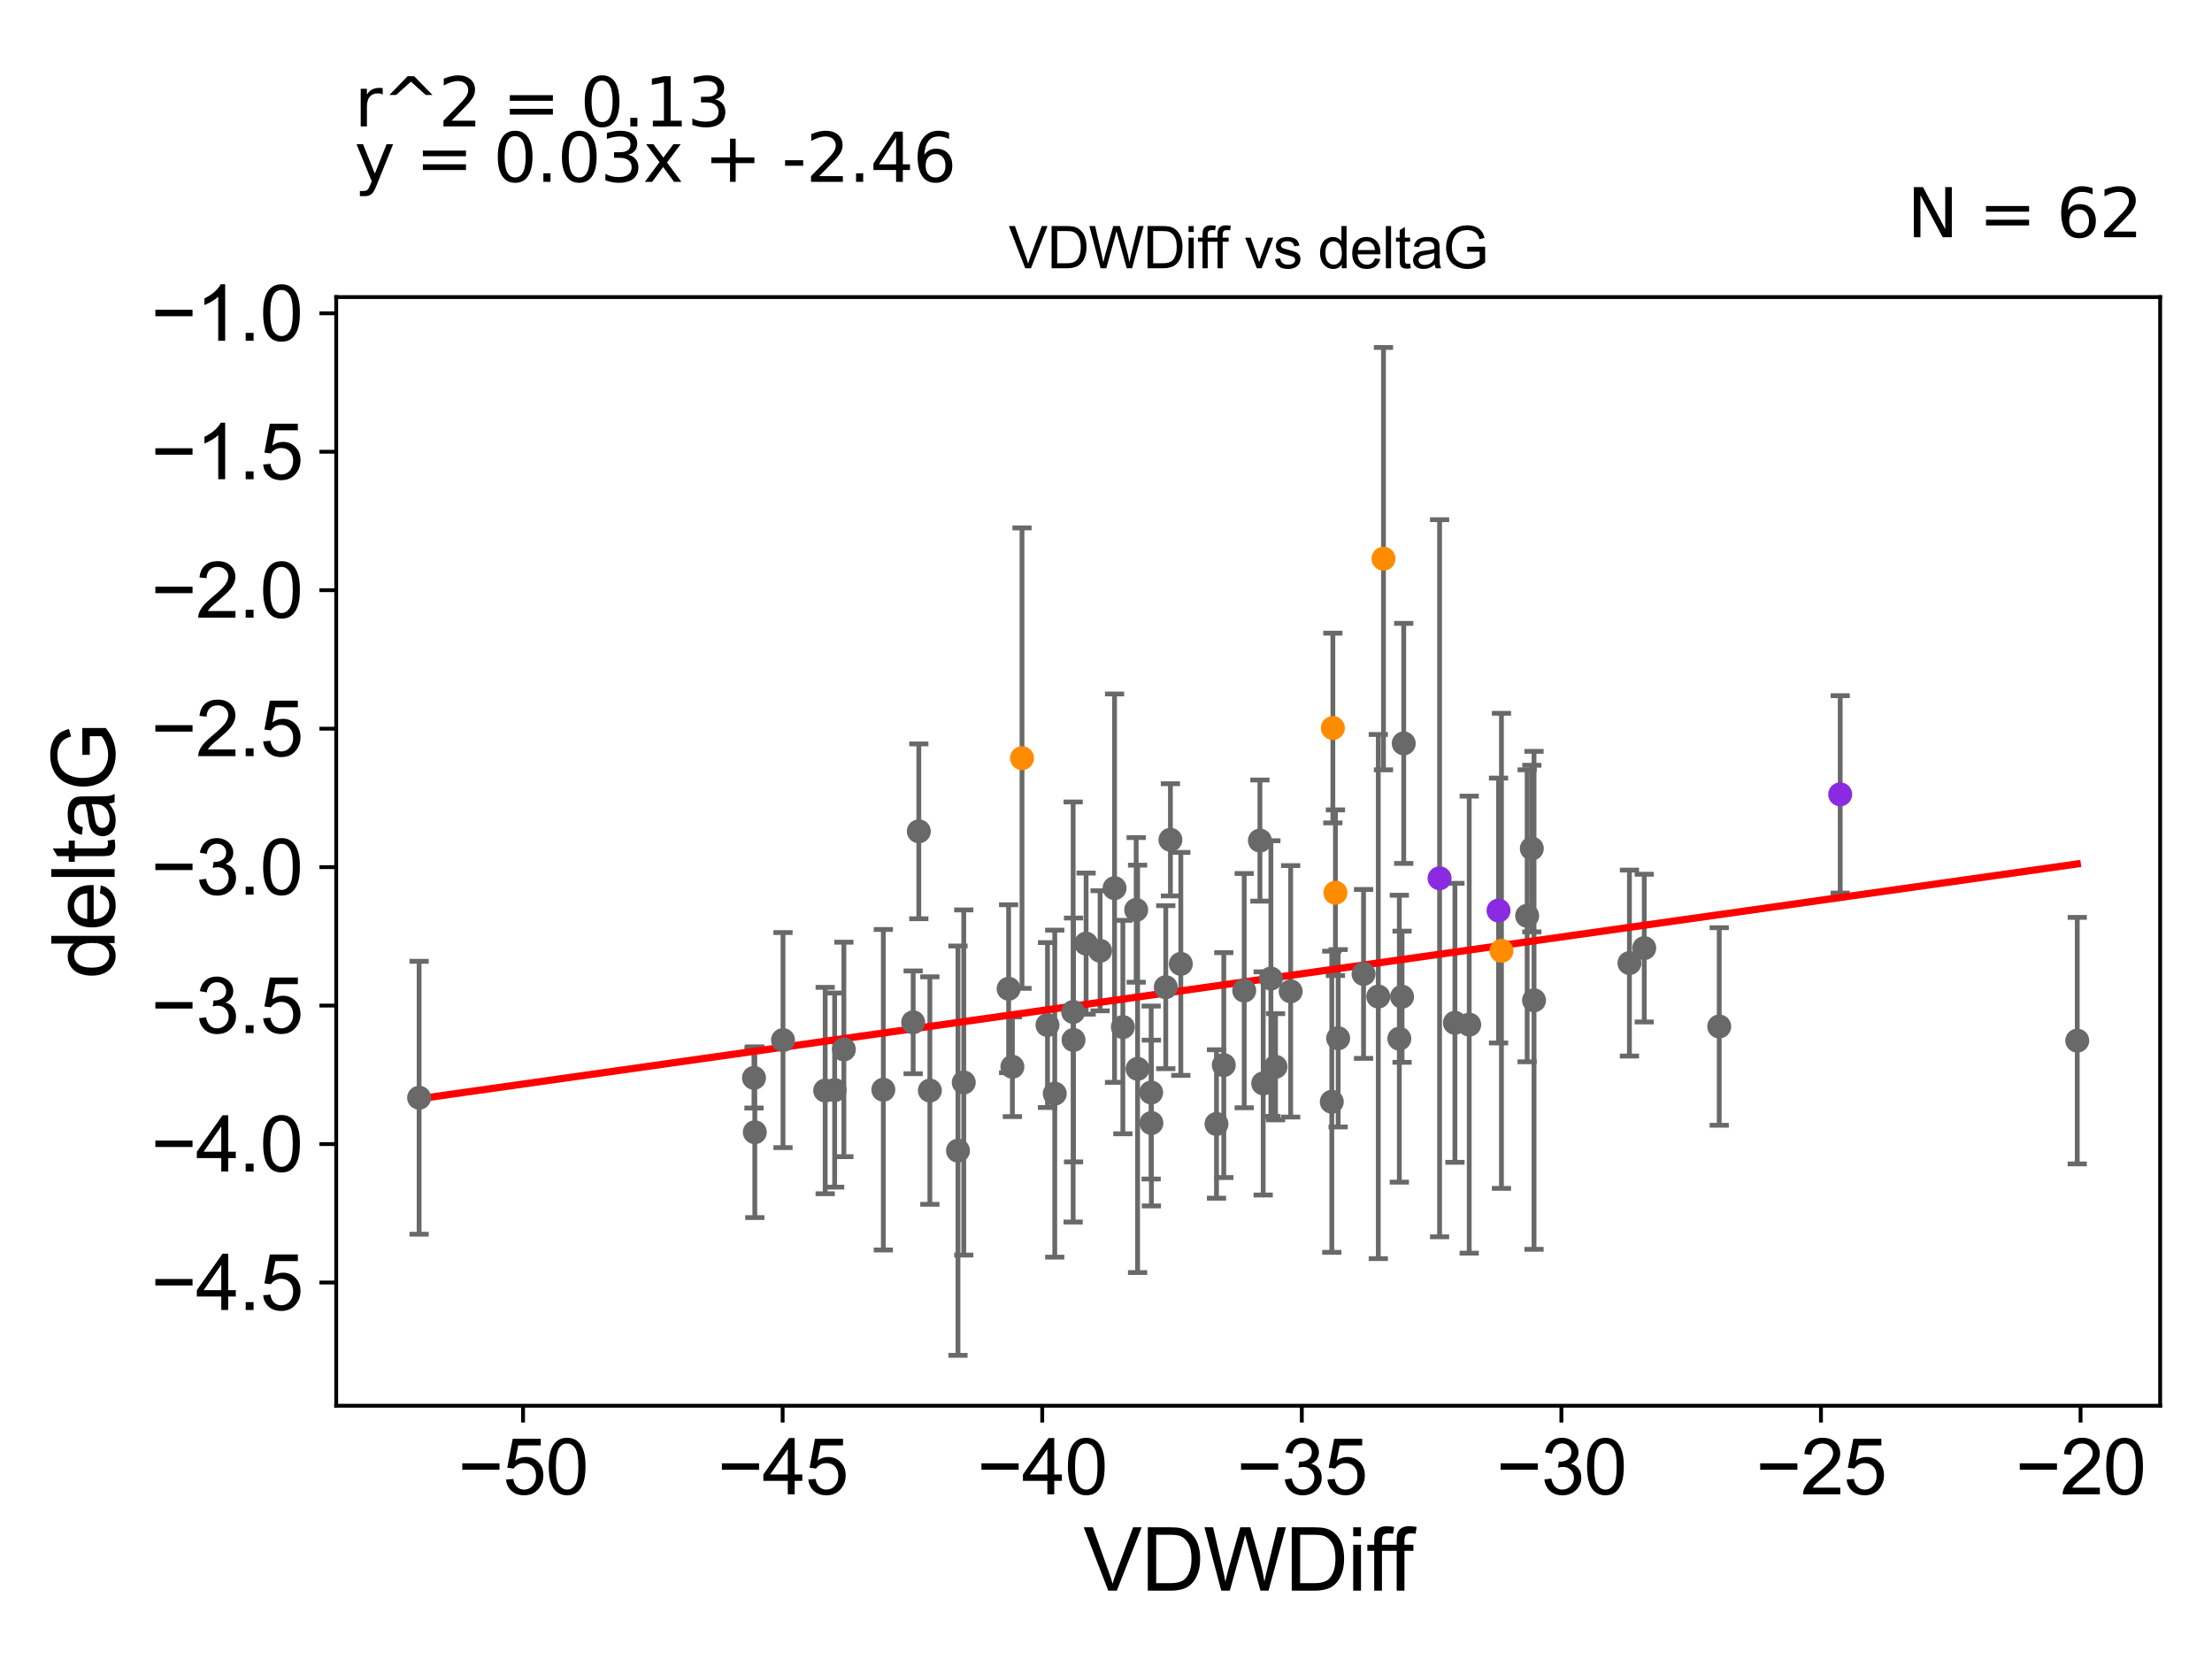 <?xml version="1.0" encoding="utf-8" standalone="no"?>
<!DOCTYPE svg PUBLIC "-//W3C//DTD SVG 1.1//EN"
  "http://www.w3.org/Graphics/SVG/1.1/DTD/svg11.dtd">
<svg xmlns:xlink="http://www.w3.org/1999/xlink" width="460.8pt" height="345.6pt" viewBox="0 0 460.8 345.6" xmlns="http://www.w3.org/2000/svg" version="1.1">
 <defs>
  <style type="text/css">*{stroke-linejoin: round; stroke-linecap: butt}</style>
 </defs>
 <g id="figure_1">
  <g id="patch_1">
   <path d="M 0 345.6 
L 460.8 345.6 
L 460.8 0 
L 0 0 
z
" style="fill: #ffffff"/>
  </g>
  <g id="axes_1">
   <g id="patch_2">
    <path d="M 70.04 292.84 
L 450 292.84 
L 450 61.886 
L 70.04 61.886 
z
" style="fill: #ffffff"/>
   </g>
   <g id="PathCollection_1">
    <defs>
     <path id="m99288413af" d="M 0 1.118 
C 0.297 1.118 0.581 1 0.791 0.791 
C 1 0.581 1.118 0.297 1.118 0 
C 1.118 -0.297 1 -0.581 0.791 -0.791 
C 0.581 -1 0.297 -1.118 0 -1.118 
C -0.297 -1.118 -0.581 -1 -0.791 -0.791 
C -1 -0.581 -1.118 -0.297 -1.118 0 
C -1.118 0.297 -1 0.581 -0.791 0.791 
C -0.581 1 -0.297 1.118 0 1.118 
z
" style="stroke: #696969"/>
    </defs>
    <g clip-path="url(#p6aa835a9c6)">
     <use xlink:href="#m99288413af" x="87.311" y="228.68" style="fill: #696969; stroke: #696969"/>
     <use xlink:href="#m99288413af" x="210.114" y="205.98" style="fill: #696969; stroke: #696969"/>
     <use xlink:href="#m99288413af" x="157.241" y="235.858" style="fill: #696969; stroke: #696969"/>
     <use xlink:href="#m99288413af" x="223.633" y="216.645" style="fill: #696969; stroke: #696969"/>
     <use xlink:href="#m99288413af" x="184.015" y="227.013" style="fill: #696969; stroke: #696969"/>
     <use xlink:href="#m99288413af" x="236.982" y="222.662" style="fill: #696969; stroke: #696969"/>
     <use xlink:href="#m99288413af" x="175.795" y="218.617" style="fill: #696969; stroke: #696969"/>
     <use xlink:href="#m99288413af" x="239.856" y="233.946" style="fill: #696969; stroke: #696969"/>
     <use xlink:href="#m99288413af" x="223.559" y="210.815" style="fill: #696969; stroke: #696969"/>
     <use xlink:href="#m99288413af" x="226.254" y="196.576" style="fill: #696969; stroke: #696969"/>
     <use xlink:href="#m99288413af" x="171.903" y="227.18" style="fill: #696969; stroke: #696969"/>
     <use xlink:href="#m99288413af" x="173.874" y="227.083" style="fill: #696969; stroke: #696969"/>
     <use xlink:href="#m99288413af" x="199.565" y="239.706" style="fill: #696969; stroke: #696969"/>
     <use xlink:href="#m99288413af" x="157.07" y="224.542" style="fill: #696969; stroke: #696969"/>
     <use xlink:href="#m99288413af" x="191.408" y="173.18" style="fill: #696969; stroke: #696969"/>
     <use xlink:href="#m99288413af" x="243.82" y="174.947" style="fill: #696969; stroke: #696969"/>
     <use xlink:href="#m99288413af" x="163.114" y="216.666" style="fill: #696969; stroke: #696969"/>
     <use xlink:href="#m99288413af" x="193.708" y="227.182" style="fill: #696969; stroke: #696969"/>
     <use xlink:href="#m99288413af" x="264.751" y="203.85" style="fill: #696969; stroke: #696969"/>
     <use xlink:href="#m99288413af" x="254.937" y="221.879" style="fill: #696969; stroke: #696969"/>
     <use xlink:href="#m99288413af" x="200.769" y="225.502" style="fill: #696969; stroke: #696969"/>
     <use xlink:href="#m99288413af" x="245.987" y="200.796" style="fill: #696969; stroke: #696969"/>
     <use xlink:href="#m99288413af" x="242.852" y="205.646" style="fill: #696969; stroke: #696969"/>
     <use xlink:href="#m99288413af" x="219.726" y="227.828" style="fill: #696969; stroke: #696969"/>
     <use xlink:href="#m99288413af" x="210.899" y="222.23" style="fill: #696969; stroke: #696969"/>
     <use xlink:href="#m99288413af" x="265.718" y="222.23" style="fill: #696969; stroke: #696969"/>
     <use xlink:href="#m99288413af" x="239.81" y="227.594" style="fill: #696969; stroke: #696969"/>
     <use xlink:href="#m99288413af" x="263.147" y="225.693" style="fill: #696969; stroke: #696969"/>
     <use xlink:href="#m99288413af" x="292.074" y="207.639" style="fill: #696969; stroke: #696969"/>
     <use xlink:href="#m99288413af" x="277.436" y="229.517" style="fill: #696969; stroke: #696969"/>
     <use xlink:href="#m99288413af" x="232.182" y="185.015" style="fill: #696969; stroke: #696969"/>
     <use xlink:href="#m99288413af" x="284.054" y="202.887" style="fill: #696969; stroke: #696969"/>
     <use xlink:href="#m99288413af" x="278.762" y="216.289" style="fill: #696969; stroke: #696969"/>
     <use xlink:href="#m99288413af" x="218.212" y="213.535" style="fill: #696969; stroke: #696969"/>
     <use xlink:href="#m99288413af" x="229.17" y="198.066" style="fill: #696969; stroke: #696969"/>
     <use xlink:href="#m99288413af" x="287.123" y="207.599" style="fill: #696969; stroke: #696969"/>
     <use xlink:href="#m99288413af" x="259.19" y="206.364" style="fill: #696969; stroke: #696969"/>
     <use xlink:href="#m99288413af" x="262.464" y="175.106" style="fill: #696969; stroke: #696969"/>
     <use xlink:href="#m99288413af" x="190.23" y="212.966" style="fill: #696969; stroke: #696969"/>
     <use xlink:href="#m99288413af" x="233.912" y="213.958" style="fill: #696969; stroke: #696969"/>
     <use xlink:href="#m99288413af" x="303.086" y="213.066" style="fill: #696969; stroke: #696969"/>
     <use xlink:href="#m99288413af" x="292.423" y="154.862" style="fill: #696969; stroke: #696969"/>
     <use xlink:href="#m99288413af" x="253.417" y="234.144" style="fill: #696969; stroke: #696969"/>
     <use xlink:href="#m99288413af" x="236.688" y="189.55" style="fill: #696969; stroke: #696969"/>
     <use xlink:href="#m99288413af" x="319.108" y="176.77" style="fill: #696969; stroke: #696969"/>
     <use xlink:href="#m99288413af" x="339.441" y="200.624" style="fill: #696969; stroke: #696969"/>
     <use xlink:href="#m99288413af" x="318.133" y="190.779" style="fill: #696969; stroke: #696969"/>
     <use xlink:href="#m99288413af" x="358.148" y="213.834" style="fill: #696969; stroke: #696969"/>
     <use xlink:href="#m99288413af" x="268.869" y="206.515" style="fill: #696969; stroke: #696969"/>
     <use xlink:href="#m99288413af" x="342.527" y="197.507" style="fill: #696969; stroke: #696969"/>
     <use xlink:href="#m99288413af" x="306.063" y="213.45" style="fill: #696969; stroke: #696969"/>
     <use xlink:href="#m99288413af" x="291.507" y="216.379" style="fill: #696969; stroke: #696969"/>
     <use xlink:href="#m99288413af" x="319.566" y="208.387" style="fill: #696969; stroke: #696969"/>
     <use xlink:href="#m99288413af" x="432.729" y="216.784" style="fill: #696969; stroke: #696969"/>
    </g>
   </g>
   <g id="PathCollection_2">
    <defs>
     <path id="me9ec186e30" d="M 0 1.118 
C 0.297 1.118 0.581 1 0.791 0.791 
C 1 0.581 1.118 0.297 1.118 0 
C 1.118 -0.297 1 -0.581 0.791 -0.791 
C 0.581 -1 0.297 -1.118 0 -1.118 
C -0.297 -1.118 -0.581 -1 -0.791 -0.791 
C -1 -0.581 -1.118 -0.297 -1.118 0 
C -1.118 0.297 -1 0.581 -0.791 0.791 
C -0.581 1 -0.297 1.118 0 1.118 
z
" style="stroke: #ff8c00"/>
    </defs>
    <g clip-path="url(#p6aa835a9c6)">
     <use xlink:href="#me9ec186e30" x="212.905" y="157.937" style="fill: #ff8c00; stroke: #ff8c00"/>
     <use xlink:href="#me9ec186e30" x="277.659" y="151.665" style="fill: #ff8c00; stroke: #ff8c00"/>
     <use xlink:href="#me9ec186e30" x="288.204" y="116.377" style="fill: #ff8c00; stroke: #ff8c00"/>
     <use xlink:href="#me9ec186e30" x="312.781" y="198.077" style="fill: #ff8c00; stroke: #ff8c00"/>
     <use xlink:href="#me9ec186e30" x="278.195" y="185.972" style="fill: #ff8c00; stroke: #ff8c00"/>
    </g>
   </g>
   <g id="PathCollection_3">
    <defs>
     <path id="m4750f9d9ba" d="M 0 1.118 
C 0.297 1.118 0.581 1 0.791 0.791 
C 1 0.581 1.118 0.297 1.118 0 
C 1.118 -0.297 1 -0.581 0.791 -0.791 
C 0.581 -1 0.297 -1.118 0 -1.118 
C -0.297 -1.118 -0.581 -1 -0.791 -0.791 
C -1 -0.581 -1.118 -0.297 -1.118 0 
C -1.118 0.297 -1 0.581 -0.791 0.791 
C -0.581 1 -0.297 1.118 0 1.118 
z
" style="stroke: #8a2be2"/>
    </defs>
    <g clip-path="url(#p6aa835a9c6)">
     <use xlink:href="#m4750f9d9ba" x="299.893" y="182.959" style="fill: #8a2be2; stroke: #8a2be2"/>
     <use xlink:href="#m4750f9d9ba" x="383.347" y="165.478" style="fill: #8a2be2; stroke: #8a2be2"/>
     <use xlink:href="#m4750f9d9ba" x="312.171" y="189.68" style="fill: #8a2be2; stroke: #8a2be2"/>
    </g>
   </g>
   <g id="matplotlib.axis_1">
    <g id="xtick_1">
     <g id="line2d_1">
      <defs>
       <path id="m3ff52f8082" d="M 0 0 
L 0 3.5 
" style="stroke: #000000; stroke-width: 0.8"/>
      </defs>
      <g>
       <use xlink:href="#m3ff52f8082" x="108.964" y="292.84" style="stroke: #000000; stroke-width: 0.8"/>
      </g>
     </g>
     <g id="text_1">
      <!-- −50 -->
      <g transform="translate(95.394 311.293)scale(0.16 -0.16)">
       <defs>
        <path id="ArialMT-2212" d="M 3381 1997 
L 356 1997 
L 356 2522 
L 3381 2522 
L 3381 1997 
z
" transform="scale(0.016)"/>
        <path id="ArialMT-35" d="M 266 1200 
L 856 1250 
Q 922 819 1161 601 
Q 1400 384 1738 384 
Q 2144 384 2425 690 
Q 2706 997 2706 1503 
Q 2706 1984 2436 2262 
Q 2166 2541 1728 2541 
Q 1456 2541 1237 2417 
Q 1019 2294 894 2097 
L 366 2166 
L 809 4519 
L 3088 4519 
L 3088 3981 
L 1259 3981 
L 1013 2750 
Q 1425 3038 1878 3038 
Q 2478 3038 2890 2622 
Q 3303 2206 3303 1553 
Q 3303 931 2941 478 
Q 2500 -78 1738 -78 
Q 1113 -78 717 272 
Q 322 622 266 1200 
z
" transform="scale(0.016)"/>
        <path id="ArialMT-30" d="M 266 2259 
Q 266 3072 433 3567 
Q 600 4063 929 4331 
Q 1259 4600 1759 4600 
Q 2128 4600 2406 4451 
Q 2684 4303 2865 4023 
Q 3047 3744 3150 3342 
Q 3253 2941 3253 2259 
Q 3253 1453 3087 958 
Q 2922 463 2592 192 
Q 2263 -78 1759 -78 
Q 1097 -78 719 397 
Q 266 969 266 2259 
z
M 844 2259 
Q 844 1131 1108 757 
Q 1372 384 1759 384 
Q 2147 384 2411 759 
Q 2675 1134 2675 2259 
Q 2675 3391 2411 3762 
Q 2147 4134 1753 4134 
Q 1366 4134 1134 3806 
Q 844 3388 844 2259 
z
" transform="scale(0.016)"/>
       </defs>
       <use xlink:href="#ArialMT-2212"/>
       <use xlink:href="#ArialMT-35" x="58.398"/>
       <use xlink:href="#ArialMT-30" x="114.014"/>
      </g>
     </g>
    </g>
    <g id="xtick_2">
     <g id="line2d_2">
      <g>
       <use xlink:href="#m3ff52f8082" x="163.039" y="292.84" style="stroke: #000000; stroke-width: 0.8"/>
      </g>
     </g>
     <g id="text_2">
      <!-- −45 -->
      <g transform="translate(149.469 311.293)scale(0.16 -0.16)">
       <defs>
        <path id="ArialMT-34" d="M 2069 0 
L 2069 1097 
L 81 1097 
L 81 1613 
L 2172 4581 
L 2631 4581 
L 2631 1613 
L 3250 1613 
L 3250 1097 
L 2631 1097 
L 2631 0 
L 2069 0 
z
M 2069 1613 
L 2069 3678 
L 634 1613 
L 2069 1613 
z
" transform="scale(0.016)"/>
       </defs>
       <use xlink:href="#ArialMT-2212"/>
       <use xlink:href="#ArialMT-34" x="58.398"/>
       <use xlink:href="#ArialMT-35" x="114.014"/>
      </g>
     </g>
    </g>
    <g id="xtick_3">
     <g id="line2d_3">
      <g>
       <use xlink:href="#m3ff52f8082" x="217.115" y="292.84" style="stroke: #000000; stroke-width: 0.8"/>
      </g>
     </g>
     <g id="text_3">
      <!-- −40 -->
      <g transform="translate(203.545 311.293)scale(0.16 -0.16)">
       <use xlink:href="#ArialMT-2212"/>
       <use xlink:href="#ArialMT-34" x="58.398"/>
       <use xlink:href="#ArialMT-30" x="114.014"/>
      </g>
     </g>
    </g>
    <g id="xtick_4">
     <g id="line2d_4">
      <g>
       <use xlink:href="#m3ff52f8082" x="271.19" y="292.84" style="stroke: #000000; stroke-width: 0.8"/>
      </g>
     </g>
     <g id="text_4">
      <!-- −35 -->
      <g transform="translate(257.62 311.293)scale(0.16 -0.16)">
       <defs>
        <path id="ArialMT-33" d="M 269 1209 
L 831 1284 
Q 928 806 1161 595 
Q 1394 384 1728 384 
Q 2125 384 2398 659 
Q 2672 934 2672 1341 
Q 2672 1728 2419 1979 
Q 2166 2231 1775 2231 
Q 1616 2231 1378 2169 
L 1441 2663 
Q 1497 2656 1531 2656 
Q 1891 2656 2178 2843 
Q 2466 3031 2466 3422 
Q 2466 3731 2256 3934 
Q 2047 4138 1716 4138 
Q 1388 4138 1169 3931 
Q 950 3725 888 3313 
L 325 3413 
Q 428 3978 793 4289 
Q 1159 4600 1703 4600 
Q 2078 4600 2393 4439 
Q 2709 4278 2876 4000 
Q 3044 3722 3044 3409 
Q 3044 3113 2884 2869 
Q 2725 2625 2413 2481 
Q 2819 2388 3044 2092 
Q 3269 1797 3269 1353 
Q 3269 753 2831 336 
Q 2394 -81 1725 -81 
Q 1122 -81 723 278 
Q 325 638 269 1209 
z
" transform="scale(0.016)"/>
       </defs>
       <use xlink:href="#ArialMT-2212"/>
       <use xlink:href="#ArialMT-33" x="58.398"/>
       <use xlink:href="#ArialMT-35" x="114.014"/>
      </g>
     </g>
    </g>
    <g id="xtick_5">
     <g id="line2d_5">
      <g>
       <use xlink:href="#m3ff52f8082" x="325.266" y="292.84" style="stroke: #000000; stroke-width: 0.8"/>
      </g>
     </g>
     <g id="text_5">
      <!-- −30 -->
      <g transform="translate(311.696 311.293)scale(0.16 -0.16)">
       <use xlink:href="#ArialMT-2212"/>
       <use xlink:href="#ArialMT-33" x="58.398"/>
       <use xlink:href="#ArialMT-30" x="114.014"/>
      </g>
     </g>
    </g>
    <g id="xtick_6">
     <g id="line2d_6">
      <g>
       <use xlink:href="#m3ff52f8082" x="379.341" y="292.84" style="stroke: #000000; stroke-width: 0.8"/>
      </g>
     </g>
     <g id="text_6">
      <!-- −25 -->
      <g transform="translate(365.771 311.293)scale(0.16 -0.16)">
       <defs>
        <path id="ArialMT-32" d="M 3222 541 
L 3222 0 
L 194 0 
Q 188 203 259 391 
Q 375 700 629 1000 
Q 884 1300 1366 1694 
Q 2113 2306 2375 2664 
Q 2638 3022 2638 3341 
Q 2638 3675 2398 3904 
Q 2159 4134 1775 4134 
Q 1369 4134 1125 3890 
Q 881 3647 878 3216 
L 300 3275 
Q 359 3922 746 4261 
Q 1134 4600 1788 4600 
Q 2447 4600 2831 4234 
Q 3216 3869 3216 3328 
Q 3216 3053 3103 2787 
Q 2991 2522 2730 2228 
Q 2469 1934 1863 1422 
Q 1356 997 1212 845 
Q 1069 694 975 541 
L 3222 541 
z
" transform="scale(0.016)"/>
       </defs>
       <use xlink:href="#ArialMT-2212"/>
       <use xlink:href="#ArialMT-32" x="58.398"/>
       <use xlink:href="#ArialMT-35" x="114.014"/>
      </g>
     </g>
    </g>
    <g id="xtick_7">
     <g id="line2d_7">
      <g>
       <use xlink:href="#m3ff52f8082" x="433.417" y="292.84" style="stroke: #000000; stroke-width: 0.8"/>
      </g>
     </g>
     <g id="text_7">
      <!-- −20 -->
      <g transform="translate(419.847 311.293)scale(0.16 -0.16)">
       <use xlink:href="#ArialMT-2212"/>
       <use xlink:href="#ArialMT-32" x="58.398"/>
       <use xlink:href="#ArialMT-30" x="114.014"/>
      </g>
     </g>
    </g>
    <g id="text_8">
     <!-- VDWDiff -->
     <g transform="translate(225.679 331.357)scale(0.18 -0.18)">
      <defs>
       <path id="ArialMT-56" d="M 1803 0 
L 28 4581 
L 684 4581 
L 1875 1253 
Q 2019 853 2116 503 
Q 2222 878 2363 1253 
L 3600 4581 
L 4219 4581 
L 2425 0 
L 1803 0 
z
" transform="scale(0.016)"/>
       <path id="ArialMT-44" d="M 494 0 
L 494 4581 
L 2072 4581 
Q 2606 4581 2888 4516 
Q 3281 4425 3559 4188 
Q 3922 3881 4101 3404 
Q 4281 2928 4281 2316 
Q 4281 1794 4159 1391 
Q 4038 988 3847 723 
Q 3656 459 3429 307 
Q 3203 156 2883 78 
Q 2563 0 2147 0 
L 494 0 
z
M 1100 541 
L 2078 541 
Q 2531 541 2789 625 
Q 3047 709 3200 863 
Q 3416 1078 3536 1442 
Q 3656 1806 3656 2325 
Q 3656 3044 3420 3430 
Q 3184 3816 2847 3947 
Q 2603 4041 2063 4041 
L 1100 4041 
L 1100 541 
z
" transform="scale(0.016)"/>
       <path id="ArialMT-57" d="M 1294 0 
L 78 4581 
L 700 4581 
L 1397 1578 
Q 1509 1106 1591 641 
Q 1766 1375 1797 1488 
L 2669 4581 
L 3400 4581 
L 4056 2263 
Q 4303 1400 4413 641 
Q 4500 1075 4641 1638 
L 5359 4581 
L 5969 4581 
L 4713 0 
L 4128 0 
L 3163 3491 
Q 3041 3928 3019 4028 
Q 2947 3713 2884 3491 
L 1913 0 
L 1294 0 
z
" transform="scale(0.016)"/>
       <path id="ArialMT-69" d="M 425 3934 
L 425 4581 
L 988 4581 
L 988 3934 
L 425 3934 
z
M 425 0 
L 425 3319 
L 988 3319 
L 988 0 
L 425 0 
z
" transform="scale(0.016)"/>
       <path id="ArialMT-66" d="M 556 0 
L 556 2881 
L 59 2881 
L 59 3319 
L 556 3319 
L 556 3672 
Q 556 4006 616 4169 
Q 697 4388 901 4523 
Q 1106 4659 1475 4659 
Q 1713 4659 2000 4603 
L 1916 4113 
Q 1741 4144 1584 4144 
Q 1328 4144 1222 4034 
Q 1116 3925 1116 3625 
L 1116 3319 
L 1763 3319 
L 1763 2881 
L 1116 2881 
L 1116 0 
L 556 0 
z
" transform="scale(0.016)"/>
      </defs>
      <use xlink:href="#ArialMT-56"/>
      <use xlink:href="#ArialMT-44" x="66.699"/>
      <use xlink:href="#ArialMT-57" x="138.916"/>
      <use xlink:href="#ArialMT-44" x="233.301"/>
      <use xlink:href="#ArialMT-69" x="305.518"/>
      <use xlink:href="#ArialMT-66" x="327.734"/>
      <use xlink:href="#ArialMT-66" x="353.768"/>
     </g>
    </g>
   </g>
   <g id="matplotlib.axis_2">
    <g id="ytick_1">
     <g id="line2d_8">
      <defs>
       <path id="m68a6f0cb05" d="M 0 0 
L -3.5 0 
" style="stroke: #000000; stroke-width: 0.8"/>
      </defs>
      <g>
       <use xlink:href="#m68a6f0cb05" x="70.04" y="267.171" style="stroke: #000000; stroke-width: 0.8"/>
      </g>
     </g>
     <g id="text_9">
      <!-- −4.5 -->
      <g transform="translate(31.455 272.897)scale(0.16 -0.16)">
       <defs>
        <path id="ArialMT-2e" d="M 581 0 
L 581 641 
L 1222 641 
L 1222 0 
L 581 0 
z
" transform="scale(0.016)"/>
       </defs>
       <use xlink:href="#ArialMT-2212"/>
       <use xlink:href="#ArialMT-34" x="58.398"/>
       <use xlink:href="#ArialMT-2e" x="114.014"/>
       <use xlink:href="#ArialMT-35" x="141.797"/>
      </g>
     </g>
    </g>
    <g id="ytick_2">
     <g id="line2d_9">
      <g>
       <use xlink:href="#m68a6f0cb05" x="70.04" y="238.327" style="stroke: #000000; stroke-width: 0.8"/>
      </g>
     </g>
     <g id="text_10">
      <!-- −4.0 -->
      <g transform="translate(31.455 244.053)scale(0.16 -0.16)">
       <use xlink:href="#ArialMT-2212"/>
       <use xlink:href="#ArialMT-34" x="58.398"/>
       <use xlink:href="#ArialMT-2e" x="114.014"/>
       <use xlink:href="#ArialMT-30" x="141.797"/>
      </g>
     </g>
    </g>
    <g id="ytick_3">
     <g id="line2d_10">
      <g>
       <use xlink:href="#m68a6f0cb05" x="70.04" y="209.483" style="stroke: #000000; stroke-width: 0.8"/>
      </g>
     </g>
     <g id="text_11">
      <!-- −3.5 -->
      <g transform="translate(31.455 215.209)scale(0.16 -0.16)">
       <use xlink:href="#ArialMT-2212"/>
       <use xlink:href="#ArialMT-33" x="58.398"/>
       <use xlink:href="#ArialMT-2e" x="114.014"/>
       <use xlink:href="#ArialMT-35" x="141.797"/>
      </g>
     </g>
    </g>
    <g id="ytick_4">
     <g id="line2d_11">
      <g>
       <use xlink:href="#m68a6f0cb05" x="70.04" y="180.639" style="stroke: #000000; stroke-width: 0.8"/>
      </g>
     </g>
     <g id="text_12">
      <!-- −3.0 -->
      <g transform="translate(31.455 186.365)scale(0.16 -0.16)">
       <use xlink:href="#ArialMT-2212"/>
       <use xlink:href="#ArialMT-33" x="58.398"/>
       <use xlink:href="#ArialMT-2e" x="114.014"/>
       <use xlink:href="#ArialMT-30" x="141.797"/>
      </g>
     </g>
    </g>
    <g id="ytick_5">
     <g id="line2d_12">
      <g>
       <use xlink:href="#m68a6f0cb05" x="70.04" y="151.795" style="stroke: #000000; stroke-width: 0.8"/>
      </g>
     </g>
     <g id="text_13">
      <!-- −2.5 -->
      <g transform="translate(31.455 157.521)scale(0.16 -0.16)">
       <use xlink:href="#ArialMT-2212"/>
       <use xlink:href="#ArialMT-32" x="58.398"/>
       <use xlink:href="#ArialMT-2e" x="114.014"/>
       <use xlink:href="#ArialMT-35" x="141.797"/>
      </g>
     </g>
    </g>
    <g id="ytick_6">
     <g id="line2d_13">
      <g>
       <use xlink:href="#m68a6f0cb05" x="70.04" y="122.951" style="stroke: #000000; stroke-width: 0.8"/>
      </g>
     </g>
     <g id="text_14">
      <!-- −2.0 -->
      <g transform="translate(31.455 128.677)scale(0.16 -0.16)">
       <use xlink:href="#ArialMT-2212"/>
       <use xlink:href="#ArialMT-32" x="58.398"/>
       <use xlink:href="#ArialMT-2e" x="114.014"/>
       <use xlink:href="#ArialMT-30" x="141.797"/>
      </g>
     </g>
    </g>
    <g id="ytick_7">
     <g id="line2d_14">
      <g>
       <use xlink:href="#m68a6f0cb05" x="70.04" y="94.107" style="stroke: #000000; stroke-width: 0.8"/>
      </g>
     </g>
     <g id="text_15">
      <!-- −1.5 -->
      <g transform="translate(31.455 99.833)scale(0.16 -0.16)">
       <defs>
        <path id="ArialMT-31" d="M 2384 0 
L 1822 0 
L 1822 3584 
Q 1619 3391 1289 3197 
Q 959 3003 697 2906 
L 697 3450 
Q 1169 3672 1522 3987 
Q 1875 4303 2022 4600 
L 2384 4600 
L 2384 0 
z
" transform="scale(0.016)"/>
       </defs>
       <use xlink:href="#ArialMT-2212"/>
       <use xlink:href="#ArialMT-31" x="58.398"/>
       <use xlink:href="#ArialMT-2e" x="114.014"/>
       <use xlink:href="#ArialMT-35" x="141.797"/>
      </g>
     </g>
    </g>
    <g id="ytick_8">
     <g id="line2d_15">
      <g>
       <use xlink:href="#m68a6f0cb05" x="70.04" y="65.263" style="stroke: #000000; stroke-width: 0.8"/>
      </g>
     </g>
     <g id="text_16">
      <!-- −1.0 -->
      <g transform="translate(31.455 70.989)scale(0.16 -0.16)">
       <use xlink:href="#ArialMT-2212"/>
       <use xlink:href="#ArialMT-31" x="58.398"/>
       <use xlink:href="#ArialMT-2e" x="114.014"/>
       <use xlink:href="#ArialMT-30" x="141.797"/>
      </g>
     </g>
    </g>
    <g id="text_17">
     <!-- deltaG -->
     <g transform="translate(23.878 203.878)rotate(-90)scale(0.18 -0.18)">
      <defs>
       <path id="ArialMT-64" d="M 2575 0 
L 2575 419 
Q 2259 -75 1647 -75 
Q 1250 -75 917 144 
Q 584 363 401 755 
Q 219 1147 219 1656 
Q 219 2153 384 2558 
Q 550 2963 881 3178 
Q 1213 3394 1622 3394 
Q 1922 3394 2156 3267 
Q 2391 3141 2538 2938 
L 2538 4581 
L 3097 4581 
L 3097 0 
L 2575 0 
z
M 797 1656 
Q 797 1019 1065 703 
Q 1334 388 1700 388 
Q 2069 388 2326 689 
Q 2584 991 2584 1609 
Q 2584 2291 2321 2609 
Q 2059 2928 1675 2928 
Q 1300 2928 1048 2622 
Q 797 2316 797 1656 
z
" transform="scale(0.016)"/>
       <path id="ArialMT-65" d="M 2694 1069 
L 3275 997 
Q 3138 488 2766 206 
Q 2394 -75 1816 -75 
Q 1088 -75 661 373 
Q 234 822 234 1631 
Q 234 2469 665 2931 
Q 1097 3394 1784 3394 
Q 2450 3394 2872 2941 
Q 3294 2488 3294 1666 
Q 3294 1616 3291 1516 
L 816 1516 
Q 847 969 1125 678 
Q 1403 388 1819 388 
Q 2128 388 2347 550 
Q 2566 713 2694 1069 
z
M 847 1978 
L 2700 1978 
Q 2663 2397 2488 2606 
Q 2219 2931 1791 2931 
Q 1403 2931 1139 2672 
Q 875 2413 847 1978 
z
" transform="scale(0.016)"/>
       <path id="ArialMT-6c" d="M 409 0 
L 409 4581 
L 972 4581 
L 972 0 
L 409 0 
z
" transform="scale(0.016)"/>
       <path id="ArialMT-74" d="M 1650 503 
L 1731 6 
Q 1494 -44 1306 -44 
Q 1000 -44 831 53 
Q 663 150 594 308 
Q 525 466 525 972 
L 525 2881 
L 113 2881 
L 113 3319 
L 525 3319 
L 525 4141 
L 1084 4478 
L 1084 3319 
L 1650 3319 
L 1650 2881 
L 1084 2881 
L 1084 941 
Q 1084 700 1114 631 
Q 1144 563 1211 522 
Q 1278 481 1403 481 
Q 1497 481 1650 503 
z
" transform="scale(0.016)"/>
       <path id="ArialMT-61" d="M 2588 409 
Q 2275 144 1986 34 
Q 1697 -75 1366 -75 
Q 819 -75 525 192 
Q 231 459 231 875 
Q 231 1119 342 1320 
Q 453 1522 633 1644 
Q 813 1766 1038 1828 
Q 1203 1872 1538 1913 
Q 2219 1994 2541 2106 
Q 2544 2222 2544 2253 
Q 2544 2597 2384 2738 
Q 2169 2928 1744 2928 
Q 1347 2928 1158 2789 
Q 969 2650 878 2297 
L 328 2372 
Q 403 2725 575 2942 
Q 747 3159 1072 3276 
Q 1397 3394 1825 3394 
Q 2250 3394 2515 3294 
Q 2781 3194 2906 3042 
Q 3031 2891 3081 2659 
Q 3109 2516 3109 2141 
L 3109 1391 
Q 3109 606 3145 398 
Q 3181 191 3288 0 
L 2700 0 
Q 2613 175 2588 409 
z
M 2541 1666 
Q 2234 1541 1622 1453 
Q 1275 1403 1131 1340 
Q 988 1278 909 1158 
Q 831 1038 831 891 
Q 831 666 1001 516 
Q 1172 366 1500 366 
Q 1825 366 2078 508 
Q 2331 650 2450 897 
Q 2541 1088 2541 1459 
L 2541 1666 
z
" transform="scale(0.016)"/>
       <path id="ArialMT-47" d="M 2638 1797 
L 2638 2334 
L 4578 2338 
L 4578 638 
Q 4131 281 3656 101 
Q 3181 -78 2681 -78 
Q 2006 -78 1454 211 
Q 903 500 622 1047 
Q 341 1594 341 2269 
Q 341 2938 620 3517 
Q 900 4097 1425 4378 
Q 1950 4659 2634 4659 
Q 3131 4659 3532 4498 
Q 3934 4338 4162 4050 
Q 4391 3763 4509 3300 
L 3963 3150 
Q 3859 3500 3706 3700 
Q 3553 3900 3268 4020 
Q 2984 4141 2638 4141 
Q 2222 4141 1919 4014 
Q 1616 3888 1430 3681 
Q 1244 3475 1141 3228 
Q 966 2803 966 2306 
Q 966 1694 1177 1281 
Q 1388 869 1791 669 
Q 2194 469 2647 469 
Q 3041 469 3416 620 
Q 3791 772 3984 944 
L 3984 1797 
L 2638 1797 
z
" transform="scale(0.016)"/>
      </defs>
      <use xlink:href="#ArialMT-64"/>
      <use xlink:href="#ArialMT-65" x="55.615"/>
      <use xlink:href="#ArialMT-6c" x="111.23"/>
      <use xlink:href="#ArialMT-74" x="133.447"/>
      <use xlink:href="#ArialMT-61" x="161.23"/>
      <use xlink:href="#ArialMT-47" x="216.846"/>
     </g>
    </g>
   </g>
   <g id="LineCollection_1">
    <path d="M 87.311 257.105 
L 87.311 200.256 
" clip-path="url(#p6aa835a9c6)" style="fill: none; stroke: #696969"/>
    <path d="M 210.114 223.478 
L 210.114 188.483 
" clip-path="url(#p6aa835a9c6)" style="fill: none; stroke: #696969"/>
    <path d="M 157.241 253.641 
L 157.241 218.076 
" clip-path="url(#p6aa835a9c6)" style="fill: none; stroke: #696969"/>
    <path d="M 223.633 242.042 
L 223.633 191.247 
" clip-path="url(#p6aa835a9c6)" style="fill: none; stroke: #696969"/>
    <path d="M 184.015 260.393 
L 184.015 193.632 
" clip-path="url(#p6aa835a9c6)" style="fill: none; stroke: #696969"/>
    <path d="M 236.982 265.094 
L 236.982 180.229 
" clip-path="url(#p6aa835a9c6)" style="fill: none; stroke: #696969"/>
    <path d="M 175.795 240.957 
L 175.795 196.277 
" clip-path="url(#p6aa835a9c6)" style="fill: none; stroke: #696969"/>
    <path d="M 239.856 251.216 
L 239.856 216.677 
" clip-path="url(#p6aa835a9c6)" style="fill: none; stroke: #696969"/>
    <path d="M 223.559 254.571 
L 223.559 167.059 
" clip-path="url(#p6aa835a9c6)" style="fill: none; stroke: #696969"/>
    <path d="M 226.254 211.276 
L 226.254 181.876 
" clip-path="url(#p6aa835a9c6)" style="fill: none; stroke: #696969"/>
    <path d="M 171.903 248.677 
L 171.903 205.682 
" clip-path="url(#p6aa835a9c6)" style="fill: none; stroke: #696969"/>
    <path d="M 173.874 247.302 
L 173.874 206.864 
" clip-path="url(#p6aa835a9c6)" style="fill: none; stroke: #696969"/>
    <path d="M 199.565 282.342 
L 199.565 197.07 
" clip-path="url(#p6aa835a9c6)" style="fill: none; stroke: #696969"/>
    <path d="M 157.07 230.817 
L 157.07 218.268 
" clip-path="url(#p6aa835a9c6)" style="fill: none; stroke: #696969"/>
    <path d="M 191.408 191.393 
L 191.408 154.966 
" clip-path="url(#p6aa835a9c6)" style="fill: none; stroke: #696969"/>
    <path d="M 243.82 186.633 
L 243.82 163.261 
" clip-path="url(#p6aa835a9c6)" style="fill: none; stroke: #696969"/>
    <path d="M 163.114 239.069 
L 163.114 194.263 
" clip-path="url(#p6aa835a9c6)" style="fill: none; stroke: #696969"/>
    <path d="M 193.708 250.875 
L 193.708 203.49 
" clip-path="url(#p6aa835a9c6)" style="fill: none; stroke: #696969"/>
    <path d="M 264.751 232.56 
L 264.751 175.139 
" clip-path="url(#p6aa835a9c6)" style="fill: none; stroke: #696969"/>
    <path d="M 254.937 245.306 
L 254.937 198.451 
" clip-path="url(#p6aa835a9c6)" style="fill: none; stroke: #696969"/>
    <path d="M 200.769 261.45 
L 200.769 189.554 
" clip-path="url(#p6aa835a9c6)" style="fill: none; stroke: #696969"/>
    <path d="M 245.987 224.021 
L 245.987 177.571 
" clip-path="url(#p6aa835a9c6)" style="fill: none; stroke: #696969"/>
    <path d="M 242.852 222.625 
L 242.852 188.667 
" clip-path="url(#p6aa835a9c6)" style="fill: none; stroke: #696969"/>
    <path d="M 219.726 261.89 
L 219.726 193.767 
" clip-path="url(#p6aa835a9c6)" style="fill: none; stroke: #696969"/>
    <path d="M 210.899 232.607 
L 210.899 211.852 
" clip-path="url(#p6aa835a9c6)" style="fill: none; stroke: #696969"/>
    <path d="M 265.718 233.297 
L 265.718 211.164 
" clip-path="url(#p6aa835a9c6)" style="fill: none; stroke: #696969"/>
    <path d="M 239.81 245.605 
L 239.81 209.583 
" clip-path="url(#p6aa835a9c6)" style="fill: none; stroke: #696969"/>
    <path d="M 263.147 248.941 
L 263.147 202.444 
" clip-path="url(#p6aa835a9c6)" style="fill: none; stroke: #696969"/>
    <path d="M 292.074 221.304 
L 292.074 193.974 
" clip-path="url(#p6aa835a9c6)" style="fill: none; stroke: #696969"/>
    <path d="M 277.436 260.886 
L 277.436 198.148 
" clip-path="url(#p6aa835a9c6)" style="fill: none; stroke: #696969"/>
    <path d="M 232.182 225.471 
L 232.182 144.56 
" clip-path="url(#p6aa835a9c6)" style="fill: none; stroke: #696969"/>
    <path d="M 284.054 220.48 
L 284.054 185.293 
" clip-path="url(#p6aa835a9c6)" style="fill: none; stroke: #696969"/>
    <path d="M 278.762 234.765 
L 278.762 197.814 
" clip-path="url(#p6aa835a9c6)" style="fill: none; stroke: #696969"/>
    <path d="M 218.212 230.71 
L 218.212 196.359 
" clip-path="url(#p6aa835a9c6)" style="fill: none; stroke: #696969"/>
    <path d="M 229.17 210.576 
L 229.17 185.555 
" clip-path="url(#p6aa835a9c6)" style="fill: none; stroke: #696969"/>
    <path d="M 287.123 262.195 
L 287.123 153.003 
" clip-path="url(#p6aa835a9c6)" style="fill: none; stroke: #696969"/>
    <path d="M 259.19 230.76 
L 259.19 181.969 
" clip-path="url(#p6aa835a9c6)" style="fill: none; stroke: #696969"/>
    <path d="M 262.464 187.724 
L 262.464 162.489 
" clip-path="url(#p6aa835a9c6)" style="fill: none; stroke: #696969"/>
    <path d="M 190.23 223.673 
L 190.23 202.26 
" clip-path="url(#p6aa835a9c6)" style="fill: none; stroke: #696969"/>
    <path d="M 233.912 236.189 
L 233.912 191.726 
" clip-path="url(#p6aa835a9c6)" style="fill: none; stroke: #696969"/>
    <path d="M 303.086 242.127 
L 303.086 184.005 
" clip-path="url(#p6aa835a9c6)" style="fill: none; stroke: #696969"/>
    <path d="M 292.423 179.863 
L 292.423 129.861 
" clip-path="url(#p6aa835a9c6)" style="fill: none; stroke: #696969"/>
    <path d="M 253.417 249.605 
L 253.417 218.683 
" clip-path="url(#p6aa835a9c6)" style="fill: none; stroke: #696969"/>
    <path d="M 236.688 204.616 
L 236.688 174.483 
" clip-path="url(#p6aa835a9c6)" style="fill: none; stroke: #696969"/>
    <path d="M 319.108 194.119 
L 319.108 159.421 
" clip-path="url(#p6aa835a9c6)" style="fill: none; stroke: #696969"/>
    <path d="M 339.441 219.992 
L 339.441 181.257 
" clip-path="url(#p6aa835a9c6)" style="fill: none; stroke: #696969"/>
    <path d="M 318.133 221.191 
L 318.133 160.367 
" clip-path="url(#p6aa835a9c6)" style="fill: none; stroke: #696969"/>
    <path d="M 358.148 234.411 
L 358.148 193.257 
" clip-path="url(#p6aa835a9c6)" style="fill: none; stroke: #696969"/>
    <path d="M 268.869 232.706 
L 268.869 180.324 
" clip-path="url(#p6aa835a9c6)" style="fill: none; stroke: #696969"/>
    <path d="M 342.527 212.893 
L 342.527 182.12 
" clip-path="url(#p6aa835a9c6)" style="fill: none; stroke: #696969"/>
    <path d="M 306.063 261.052 
L 306.063 165.849 
" clip-path="url(#p6aa835a9c6)" style="fill: none; stroke: #696969"/>
    <path d="M 291.507 246.262 
L 291.507 186.496 
" clip-path="url(#p6aa835a9c6)" style="fill: none; stroke: #696969"/>
    <path d="M 319.566 260.254 
L 319.566 156.521 
" clip-path="url(#p6aa835a9c6)" style="fill: none; stroke: #696969"/>
    <path d="M 432.729 242.461 
L 432.729 191.108 
" clip-path="url(#p6aa835a9c6)" style="fill: none; stroke: #696969"/>
   </g>
   <g id="line2d_16">
    <defs>
     <path id="m46ebc72e3d" d="M 2 0 
L -2 -0 
" style="stroke: #696969"/>
    </defs>
    <g clip-path="url(#p6aa835a9c6)">
     <use xlink:href="#m46ebc72e3d" x="87.311" y="257.105" style="fill: #696969; stroke: #696969"/>
     <use xlink:href="#m46ebc72e3d" x="210.114" y="223.478" style="fill: #696969; stroke: #696969"/>
     <use xlink:href="#m46ebc72e3d" x="157.241" y="253.641" style="fill: #696969; stroke: #696969"/>
     <use xlink:href="#m46ebc72e3d" x="223.633" y="242.042" style="fill: #696969; stroke: #696969"/>
     <use xlink:href="#m46ebc72e3d" x="184.015" y="260.393" style="fill: #696969; stroke: #696969"/>
     <use xlink:href="#m46ebc72e3d" x="236.982" y="265.094" style="fill: #696969; stroke: #696969"/>
     <use xlink:href="#m46ebc72e3d" x="175.795" y="240.957" style="fill: #696969; stroke: #696969"/>
     <use xlink:href="#m46ebc72e3d" x="239.856" y="251.216" style="fill: #696969; stroke: #696969"/>
     <use xlink:href="#m46ebc72e3d" x="223.559" y="254.571" style="fill: #696969; stroke: #696969"/>
     <use xlink:href="#m46ebc72e3d" x="226.254" y="211.276" style="fill: #696969; stroke: #696969"/>
     <use xlink:href="#m46ebc72e3d" x="171.903" y="248.677" style="fill: #696969; stroke: #696969"/>
     <use xlink:href="#m46ebc72e3d" x="173.874" y="247.302" style="fill: #696969; stroke: #696969"/>
     <use xlink:href="#m46ebc72e3d" x="199.565" y="282.342" style="fill: #696969; stroke: #696969"/>
     <use xlink:href="#m46ebc72e3d" x="157.07" y="230.817" style="fill: #696969; stroke: #696969"/>
     <use xlink:href="#m46ebc72e3d" x="191.408" y="191.393" style="fill: #696969; stroke: #696969"/>
     <use xlink:href="#m46ebc72e3d" x="243.82" y="186.633" style="fill: #696969; stroke: #696969"/>
     <use xlink:href="#m46ebc72e3d" x="163.114" y="239.069" style="fill: #696969; stroke: #696969"/>
     <use xlink:href="#m46ebc72e3d" x="193.708" y="250.875" style="fill: #696969; stroke: #696969"/>
     <use xlink:href="#m46ebc72e3d" x="264.751" y="232.56" style="fill: #696969; stroke: #696969"/>
     <use xlink:href="#m46ebc72e3d" x="254.937" y="245.306" style="fill: #696969; stroke: #696969"/>
     <use xlink:href="#m46ebc72e3d" x="200.769" y="261.45" style="fill: #696969; stroke: #696969"/>
     <use xlink:href="#m46ebc72e3d" x="245.987" y="224.021" style="fill: #696969; stroke: #696969"/>
     <use xlink:href="#m46ebc72e3d" x="242.852" y="222.625" style="fill: #696969; stroke: #696969"/>
     <use xlink:href="#m46ebc72e3d" x="219.726" y="261.89" style="fill: #696969; stroke: #696969"/>
     <use xlink:href="#m46ebc72e3d" x="210.899" y="232.607" style="fill: #696969; stroke: #696969"/>
     <use xlink:href="#m46ebc72e3d" x="265.718" y="233.297" style="fill: #696969; stroke: #696969"/>
     <use xlink:href="#m46ebc72e3d" x="239.81" y="245.605" style="fill: #696969; stroke: #696969"/>
     <use xlink:href="#m46ebc72e3d" x="263.147" y="248.941" style="fill: #696969; stroke: #696969"/>
     <use xlink:href="#m46ebc72e3d" x="292.074" y="221.304" style="fill: #696969; stroke: #696969"/>
     <use xlink:href="#m46ebc72e3d" x="277.436" y="260.886" style="fill: #696969; stroke: #696969"/>
     <use xlink:href="#m46ebc72e3d" x="232.182" y="225.471" style="fill: #696969; stroke: #696969"/>
     <use xlink:href="#m46ebc72e3d" x="284.054" y="220.48" style="fill: #696969; stroke: #696969"/>
     <use xlink:href="#m46ebc72e3d" x="278.762" y="234.765" style="fill: #696969; stroke: #696969"/>
     <use xlink:href="#m46ebc72e3d" x="218.212" y="230.71" style="fill: #696969; stroke: #696969"/>
     <use xlink:href="#m46ebc72e3d" x="229.17" y="210.576" style="fill: #696969; stroke: #696969"/>
     <use xlink:href="#m46ebc72e3d" x="287.123" y="262.195" style="fill: #696969; stroke: #696969"/>
     <use xlink:href="#m46ebc72e3d" x="259.19" y="230.76" style="fill: #696969; stroke: #696969"/>
     <use xlink:href="#m46ebc72e3d" x="262.464" y="187.724" style="fill: #696969; stroke: #696969"/>
     <use xlink:href="#m46ebc72e3d" x="190.23" y="223.673" style="fill: #696969; stroke: #696969"/>
     <use xlink:href="#m46ebc72e3d" x="233.912" y="236.189" style="fill: #696969; stroke: #696969"/>
     <use xlink:href="#m46ebc72e3d" x="303.086" y="242.127" style="fill: #696969; stroke: #696969"/>
     <use xlink:href="#m46ebc72e3d" x="292.423" y="179.863" style="fill: #696969; stroke: #696969"/>
     <use xlink:href="#m46ebc72e3d" x="253.417" y="249.605" style="fill: #696969; stroke: #696969"/>
     <use xlink:href="#m46ebc72e3d" x="236.688" y="204.616" style="fill: #696969; stroke: #696969"/>
     <use xlink:href="#m46ebc72e3d" x="319.108" y="194.119" style="fill: #696969; stroke: #696969"/>
     <use xlink:href="#m46ebc72e3d" x="339.441" y="219.992" style="fill: #696969; stroke: #696969"/>
     <use xlink:href="#m46ebc72e3d" x="318.133" y="221.191" style="fill: #696969; stroke: #696969"/>
     <use xlink:href="#m46ebc72e3d" x="358.148" y="234.411" style="fill: #696969; stroke: #696969"/>
     <use xlink:href="#m46ebc72e3d" x="268.869" y="232.706" style="fill: #696969; stroke: #696969"/>
     <use xlink:href="#m46ebc72e3d" x="342.527" y="212.893" style="fill: #696969; stroke: #696969"/>
     <use xlink:href="#m46ebc72e3d" x="306.063" y="261.052" style="fill: #696969; stroke: #696969"/>
     <use xlink:href="#m46ebc72e3d" x="291.507" y="246.262" style="fill: #696969; stroke: #696969"/>
     <use xlink:href="#m46ebc72e3d" x="319.566" y="260.254" style="fill: #696969; stroke: #696969"/>
     <use xlink:href="#m46ebc72e3d" x="432.729" y="242.461" style="fill: #696969; stroke: #696969"/>
    </g>
   </g>
   <g id="line2d_17">
    <g clip-path="url(#p6aa835a9c6)">
     <use xlink:href="#m46ebc72e3d" x="87.311" y="200.256" style="fill: #696969; stroke: #696969"/>
     <use xlink:href="#m46ebc72e3d" x="210.114" y="188.483" style="fill: #696969; stroke: #696969"/>
     <use xlink:href="#m46ebc72e3d" x="157.241" y="218.076" style="fill: #696969; stroke: #696969"/>
     <use xlink:href="#m46ebc72e3d" x="223.633" y="191.247" style="fill: #696969; stroke: #696969"/>
     <use xlink:href="#m46ebc72e3d" x="184.015" y="193.632" style="fill: #696969; stroke: #696969"/>
     <use xlink:href="#m46ebc72e3d" x="236.982" y="180.229" style="fill: #696969; stroke: #696969"/>
     <use xlink:href="#m46ebc72e3d" x="175.795" y="196.277" style="fill: #696969; stroke: #696969"/>
     <use xlink:href="#m46ebc72e3d" x="239.856" y="216.677" style="fill: #696969; stroke: #696969"/>
     <use xlink:href="#m46ebc72e3d" x="223.559" y="167.059" style="fill: #696969; stroke: #696969"/>
     <use xlink:href="#m46ebc72e3d" x="226.254" y="181.876" style="fill: #696969; stroke: #696969"/>
     <use xlink:href="#m46ebc72e3d" x="171.903" y="205.682" style="fill: #696969; stroke: #696969"/>
     <use xlink:href="#m46ebc72e3d" x="173.874" y="206.864" style="fill: #696969; stroke: #696969"/>
     <use xlink:href="#m46ebc72e3d" x="199.565" y="197.07" style="fill: #696969; stroke: #696969"/>
     <use xlink:href="#m46ebc72e3d" x="157.07" y="218.268" style="fill: #696969; stroke: #696969"/>
     <use xlink:href="#m46ebc72e3d" x="191.408" y="154.966" style="fill: #696969; stroke: #696969"/>
     <use xlink:href="#m46ebc72e3d" x="243.82" y="163.261" style="fill: #696969; stroke: #696969"/>
     <use xlink:href="#m46ebc72e3d" x="163.114" y="194.263" style="fill: #696969; stroke: #696969"/>
     <use xlink:href="#m46ebc72e3d" x="193.708" y="203.49" style="fill: #696969; stroke: #696969"/>
     <use xlink:href="#m46ebc72e3d" x="264.751" y="175.139" style="fill: #696969; stroke: #696969"/>
     <use xlink:href="#m46ebc72e3d" x="254.937" y="198.451" style="fill: #696969; stroke: #696969"/>
     <use xlink:href="#m46ebc72e3d" x="200.769" y="189.554" style="fill: #696969; stroke: #696969"/>
     <use xlink:href="#m46ebc72e3d" x="245.987" y="177.571" style="fill: #696969; stroke: #696969"/>
     <use xlink:href="#m46ebc72e3d" x="242.852" y="188.667" style="fill: #696969; stroke: #696969"/>
     <use xlink:href="#m46ebc72e3d" x="219.726" y="193.767" style="fill: #696969; stroke: #696969"/>
     <use xlink:href="#m46ebc72e3d" x="210.899" y="211.852" style="fill: #696969; stroke: #696969"/>
     <use xlink:href="#m46ebc72e3d" x="265.718" y="211.164" style="fill: #696969; stroke: #696969"/>
     <use xlink:href="#m46ebc72e3d" x="239.81" y="209.583" style="fill: #696969; stroke: #696969"/>
     <use xlink:href="#m46ebc72e3d" x="263.147" y="202.444" style="fill: #696969; stroke: #696969"/>
     <use xlink:href="#m46ebc72e3d" x="292.074" y="193.974" style="fill: #696969; stroke: #696969"/>
     <use xlink:href="#m46ebc72e3d" x="277.436" y="198.148" style="fill: #696969; stroke: #696969"/>
     <use xlink:href="#m46ebc72e3d" x="232.182" y="144.56" style="fill: #696969; stroke: #696969"/>
     <use xlink:href="#m46ebc72e3d" x="284.054" y="185.293" style="fill: #696969; stroke: #696969"/>
     <use xlink:href="#m46ebc72e3d" x="278.762" y="197.814" style="fill: #696969; stroke: #696969"/>
     <use xlink:href="#m46ebc72e3d" x="218.212" y="196.359" style="fill: #696969; stroke: #696969"/>
     <use xlink:href="#m46ebc72e3d" x="229.17" y="185.555" style="fill: #696969; stroke: #696969"/>
     <use xlink:href="#m46ebc72e3d" x="287.123" y="153.003" style="fill: #696969; stroke: #696969"/>
     <use xlink:href="#m46ebc72e3d" x="259.19" y="181.969" style="fill: #696969; stroke: #696969"/>
     <use xlink:href="#m46ebc72e3d" x="262.464" y="162.489" style="fill: #696969; stroke: #696969"/>
     <use xlink:href="#m46ebc72e3d" x="190.23" y="202.26" style="fill: #696969; stroke: #696969"/>
     <use xlink:href="#m46ebc72e3d" x="233.912" y="191.726" style="fill: #696969; stroke: #696969"/>
     <use xlink:href="#m46ebc72e3d" x="303.086" y="184.005" style="fill: #696969; stroke: #696969"/>
     <use xlink:href="#m46ebc72e3d" x="292.423" y="129.861" style="fill: #696969; stroke: #696969"/>
     <use xlink:href="#m46ebc72e3d" x="253.417" y="218.683" style="fill: #696969; stroke: #696969"/>
     <use xlink:href="#m46ebc72e3d" x="236.688" y="174.483" style="fill: #696969; stroke: #696969"/>
     <use xlink:href="#m46ebc72e3d" x="319.108" y="159.421" style="fill: #696969; stroke: #696969"/>
     <use xlink:href="#m46ebc72e3d" x="339.441" y="181.257" style="fill: #696969; stroke: #696969"/>
     <use xlink:href="#m46ebc72e3d" x="318.133" y="160.367" style="fill: #696969; stroke: #696969"/>
     <use xlink:href="#m46ebc72e3d" x="358.148" y="193.257" style="fill: #696969; stroke: #696969"/>
     <use xlink:href="#m46ebc72e3d" x="268.869" y="180.324" style="fill: #696969; stroke: #696969"/>
     <use xlink:href="#m46ebc72e3d" x="342.527" y="182.12" style="fill: #696969; stroke: #696969"/>
     <use xlink:href="#m46ebc72e3d" x="306.063" y="165.849" style="fill: #696969; stroke: #696969"/>
     <use xlink:href="#m46ebc72e3d" x="291.507" y="186.496" style="fill: #696969; stroke: #696969"/>
     <use xlink:href="#m46ebc72e3d" x="319.566" y="156.521" style="fill: #696969; stroke: #696969"/>
     <use xlink:href="#m46ebc72e3d" x="432.729" y="191.108" style="fill: #696969; stroke: #696969"/>
    </g>
   </g>
   <g id="LineCollection_2">
    <path d="M 212.905 205.895 
L 212.905 109.979 
" clip-path="url(#p6aa835a9c6)" style="fill: none; stroke: #696969"/>
    <path d="M 277.659 171.428 
L 277.659 131.901 
" clip-path="url(#p6aa835a9c6)" style="fill: none; stroke: #696969"/>
    <path d="M 288.204 160.37 
L 288.204 72.384 
" clip-path="url(#p6aa835a9c6)" style="fill: none; stroke: #696969"/>
    <path d="M 312.781 247.559 
L 312.781 148.596 
" clip-path="url(#p6aa835a9c6)" style="fill: none; stroke: #696969"/>
    <path d="M 278.195 203.228 
L 278.195 168.715 
" clip-path="url(#p6aa835a9c6)" style="fill: none; stroke: #696969"/>
   </g>
   <g id="line2d_18">
    <g clip-path="url(#p6aa835a9c6)">
     <use xlink:href="#m46ebc72e3d" x="212.905" y="205.895" style="fill: #696969; stroke: #696969"/>
     <use xlink:href="#m46ebc72e3d" x="277.659" y="171.428" style="fill: #696969; stroke: #696969"/>
     <use xlink:href="#m46ebc72e3d" x="288.204" y="160.37" style="fill: #696969; stroke: #696969"/>
     <use xlink:href="#m46ebc72e3d" x="312.781" y="247.559" style="fill: #696969; stroke: #696969"/>
     <use xlink:href="#m46ebc72e3d" x="278.195" y="203.228" style="fill: #696969; stroke: #696969"/>
    </g>
   </g>
   <g id="line2d_19">
    <g clip-path="url(#p6aa835a9c6)">
     <use xlink:href="#m46ebc72e3d" x="212.905" y="109.979" style="fill: #696969; stroke: #696969"/>
     <use xlink:href="#m46ebc72e3d" x="277.659" y="131.901" style="fill: #696969; stroke: #696969"/>
     <use xlink:href="#m46ebc72e3d" x="288.204" y="72.384" style="fill: #696969; stroke: #696969"/>
     <use xlink:href="#m46ebc72e3d" x="312.781" y="148.596" style="fill: #696969; stroke: #696969"/>
     <use xlink:href="#m46ebc72e3d" x="278.195" y="168.715" style="fill: #696969; stroke: #696969"/>
    </g>
   </g>
   <g id="LineCollection_3">
    <path d="M 299.893 257.65 
L 299.893 108.267 
" clip-path="url(#p6aa835a9c6)" style="fill: none; stroke: #696969"/>
    <path d="M 383.347 186.031 
L 383.347 144.926 
" clip-path="url(#p6aa835a9c6)" style="fill: none; stroke: #696969"/>
    <path d="M 312.171 217.271 
L 312.171 162.089 
" clip-path="url(#p6aa835a9c6)" style="fill: none; stroke: #696969"/>
   </g>
   <g id="line2d_20">
    <g clip-path="url(#p6aa835a9c6)">
     <use xlink:href="#m46ebc72e3d" x="299.893" y="257.65" style="fill: #696969; stroke: #696969"/>
     <use xlink:href="#m46ebc72e3d" x="383.347" y="186.031" style="fill: #696969; stroke: #696969"/>
     <use xlink:href="#m46ebc72e3d" x="312.171" y="217.271" style="fill: #696969; stroke: #696969"/>
    </g>
   </g>
   <g id="line2d_21">
    <g clip-path="url(#p6aa835a9c6)">
     <use xlink:href="#m46ebc72e3d" x="299.893" y="108.267" style="fill: #696969; stroke: #696969"/>
     <use xlink:href="#m46ebc72e3d" x="383.347" y="144.926" style="fill: #696969; stroke: #696969"/>
     <use xlink:href="#m46ebc72e3d" x="312.171" y="162.089" style="fill: #696969; stroke: #696969"/>
    </g>
   </g>
   <g id="line2d_22">
    <path d="M 87.311 228.892 
L 210.114 211.501 
L 157.241 218.989 
L 223.633 209.586 
L 184.015 215.197 
L 236.982 207.696 
L 175.795 216.361 
L 239.856 207.289 
L 223.559 209.597 
L 226.254 209.215 
L 171.903 216.912 
L 173.874 216.633 
L 199.565 212.995 
L 157.07 219.013 
L 191.408 214.15 
L 243.82 206.728 
L 163.114 218.157 
L 193.708 213.825 
L 264.751 203.763 
L 254.937 205.153 
L 200.769 212.825 
L 245.987 206.421 
L 242.852 206.865 
L 212.905 211.106 
L 219.726 210.14 
L 210.899 211.39 
L 265.718 203.626 
L 239.81 207.295 
L 263.147 203.991 
L 292.074 199.894 
L 277.436 201.967 
L 232.182 208.376 
L 284.054 201.03 
L 278.762 201.779 
L 218.212 210.354 
L 229.17 208.802 
L 287.123 200.595 
L 259.19 204.551 
L 262.464 204.087 
L 190.23 214.317 
L 277.659 201.935 
L 233.912 208.131 
L 303.086 198.334 
L 299.893 198.787 
L 292.423 199.845 
L 288.204 200.442 
L 253.417 205.369 
L 236.688 207.738 
L 319.108 196.065 
L 383.347 186.968 
L 339.441 193.186 
L 318.133 196.203 
L 358.148 190.536 
L 268.869 203.18 
L 342.527 192.749 
L 312.781 196.961 
L 312.171 197.048 
L 306.063 197.913 
L 278.195 201.859 
L 291.507 199.974 
L 319.566 196 
L 432.729 179.974 
" clip-path="url(#p6aa835a9c6)" style="fill: none; stroke: #ff0000; stroke-width: 1.5; stroke-linecap: square"/>
   </g>
   <g id="line2d_23">
    <defs>
     <path id="m374f962515" d="M 0 2 
C 0.53 2 1.039 1.789 1.414 1.414 
C 1.789 1.039 2 0.53 2 0 
C 2 -0.53 1.789 -1.039 1.414 -1.414 
C 1.039 -1.789 0.53 -2 0 -2 
C -0.53 -2 -1.039 -1.789 -1.414 -1.414 
C -1.789 -1.039 -2 -0.53 -2 0 
C -2 0.53 -1.789 1.039 -1.414 1.414 
C -1.039 1.789 -0.53 2 0 2 
z
" style="stroke: #696969"/>
    </defs>
    <g clip-path="url(#p6aa835a9c6)">
     <use xlink:href="#m374f962515" x="87.311" y="228.68" style="fill: #696969; stroke: #696969"/>
     <use xlink:href="#m374f962515" x="210.114" y="205.98" style="fill: #696969; stroke: #696969"/>
     <use xlink:href="#m374f962515" x="157.241" y="235.858" style="fill: #696969; stroke: #696969"/>
     <use xlink:href="#m374f962515" x="223.633" y="216.645" style="fill: #696969; stroke: #696969"/>
     <use xlink:href="#m374f962515" x="184.015" y="227.013" style="fill: #696969; stroke: #696969"/>
     <use xlink:href="#m374f962515" x="236.982" y="222.662" style="fill: #696969; stroke: #696969"/>
     <use xlink:href="#m374f962515" x="175.795" y="218.617" style="fill: #696969; stroke: #696969"/>
     <use xlink:href="#m374f962515" x="239.856" y="233.946" style="fill: #696969; stroke: #696969"/>
     <use xlink:href="#m374f962515" x="223.559" y="210.815" style="fill: #696969; stroke: #696969"/>
     <use xlink:href="#m374f962515" x="226.254" y="196.576" style="fill: #696969; stroke: #696969"/>
     <use xlink:href="#m374f962515" x="171.903" y="227.18" style="fill: #696969; stroke: #696969"/>
     <use xlink:href="#m374f962515" x="173.874" y="227.083" style="fill: #696969; stroke: #696969"/>
     <use xlink:href="#m374f962515" x="199.565" y="239.706" style="fill: #696969; stroke: #696969"/>
     <use xlink:href="#m374f962515" x="157.07" y="224.542" style="fill: #696969; stroke: #696969"/>
     <use xlink:href="#m374f962515" x="191.408" y="173.18" style="fill: #696969; stroke: #696969"/>
     <use xlink:href="#m374f962515" x="243.82" y="174.947" style="fill: #696969; stroke: #696969"/>
     <use xlink:href="#m374f962515" x="163.114" y="216.666" style="fill: #696969; stroke: #696969"/>
     <use xlink:href="#m374f962515" x="193.708" y="227.182" style="fill: #696969; stroke: #696969"/>
     <use xlink:href="#m374f962515" x="264.751" y="203.85" style="fill: #696969; stroke: #696969"/>
     <use xlink:href="#m374f962515" x="254.937" y="221.879" style="fill: #696969; stroke: #696969"/>
     <use xlink:href="#m374f962515" x="200.769" y="225.502" style="fill: #696969; stroke: #696969"/>
     <use xlink:href="#m374f962515" x="245.987" y="200.796" style="fill: #696969; stroke: #696969"/>
     <use xlink:href="#m374f962515" x="242.852" y="205.646" style="fill: #696969; stroke: #696969"/>
     <use xlink:href="#m374f962515" x="219.726" y="227.828" style="fill: #696969; stroke: #696969"/>
     <use xlink:href="#m374f962515" x="210.899" y="222.23" style="fill: #696969; stroke: #696969"/>
     <use xlink:href="#m374f962515" x="265.718" y="222.23" style="fill: #696969; stroke: #696969"/>
     <use xlink:href="#m374f962515" x="239.81" y="227.594" style="fill: #696969; stroke: #696969"/>
     <use xlink:href="#m374f962515" x="263.147" y="225.693" style="fill: #696969; stroke: #696969"/>
     <use xlink:href="#m374f962515" x="292.074" y="207.639" style="fill: #696969; stroke: #696969"/>
     <use xlink:href="#m374f962515" x="277.436" y="229.517" style="fill: #696969; stroke: #696969"/>
     <use xlink:href="#m374f962515" x="232.182" y="185.015" style="fill: #696969; stroke: #696969"/>
     <use xlink:href="#m374f962515" x="284.054" y="202.887" style="fill: #696969; stroke: #696969"/>
     <use xlink:href="#m374f962515" x="278.762" y="216.289" style="fill: #696969; stroke: #696969"/>
     <use xlink:href="#m374f962515" x="218.212" y="213.535" style="fill: #696969; stroke: #696969"/>
     <use xlink:href="#m374f962515" x="229.17" y="198.066" style="fill: #696969; stroke: #696969"/>
     <use xlink:href="#m374f962515" x="287.123" y="207.599" style="fill: #696969; stroke: #696969"/>
     <use xlink:href="#m374f962515" x="259.19" y="206.364" style="fill: #696969; stroke: #696969"/>
     <use xlink:href="#m374f962515" x="262.464" y="175.106" style="fill: #696969; stroke: #696969"/>
     <use xlink:href="#m374f962515" x="190.23" y="212.966" style="fill: #696969; stroke: #696969"/>
     <use xlink:href="#m374f962515" x="233.912" y="213.958" style="fill: #696969; stroke: #696969"/>
     <use xlink:href="#m374f962515" x="303.086" y="213.066" style="fill: #696969; stroke: #696969"/>
     <use xlink:href="#m374f962515" x="292.423" y="154.862" style="fill: #696969; stroke: #696969"/>
     <use xlink:href="#m374f962515" x="253.417" y="234.144" style="fill: #696969; stroke: #696969"/>
     <use xlink:href="#m374f962515" x="236.688" y="189.55" style="fill: #696969; stroke: #696969"/>
     <use xlink:href="#m374f962515" x="319.108" y="176.77" style="fill: #696969; stroke: #696969"/>
     <use xlink:href="#m374f962515" x="339.441" y="200.624" style="fill: #696969; stroke: #696969"/>
     <use xlink:href="#m374f962515" x="318.133" y="190.779" style="fill: #696969; stroke: #696969"/>
     <use xlink:href="#m374f962515" x="358.148" y="213.834" style="fill: #696969; stroke: #696969"/>
     <use xlink:href="#m374f962515" x="268.869" y="206.515" style="fill: #696969; stroke: #696969"/>
     <use xlink:href="#m374f962515" x="342.527" y="197.507" style="fill: #696969; stroke: #696969"/>
     <use xlink:href="#m374f962515" x="306.063" y="213.45" style="fill: #696969; stroke: #696969"/>
     <use xlink:href="#m374f962515" x="291.507" y="216.379" style="fill: #696969; stroke: #696969"/>
     <use xlink:href="#m374f962515" x="319.566" y="208.387" style="fill: #696969; stroke: #696969"/>
     <use xlink:href="#m374f962515" x="432.729" y="216.784" style="fill: #696969; stroke: #696969"/>
    </g>
   </g>
   <g id="line2d_24">
    <defs>
     <path id="m0d80400863" d="M 0 2 
C 0.53 2 1.039 1.789 1.414 1.414 
C 1.789 1.039 2 0.53 2 0 
C 2 -0.53 1.789 -1.039 1.414 -1.414 
C 1.039 -1.789 0.53 -2 0 -2 
C -0.53 -2 -1.039 -1.789 -1.414 -1.414 
C -1.789 -1.039 -2 -0.53 -2 0 
C -2 0.53 -1.789 1.039 -1.414 1.414 
C -1.039 1.789 -0.53 2 0 2 
z
" style="stroke: #ff8c00"/>
    </defs>
    <g clip-path="url(#p6aa835a9c6)">
     <use xlink:href="#m0d80400863" x="212.905" y="157.937" style="fill: #ff8c00; stroke: #ff8c00"/>
     <use xlink:href="#m0d80400863" x="277.659" y="151.665" style="fill: #ff8c00; stroke: #ff8c00"/>
     <use xlink:href="#m0d80400863" x="288.204" y="116.377" style="fill: #ff8c00; stroke: #ff8c00"/>
     <use xlink:href="#m0d80400863" x="312.781" y="198.077" style="fill: #ff8c00; stroke: #ff8c00"/>
     <use xlink:href="#m0d80400863" x="278.195" y="185.972" style="fill: #ff8c00; stroke: #ff8c00"/>
    </g>
   </g>
   <g id="line2d_25">
    <defs>
     <path id="me5a4b6c884" d="M 0 2 
C 0.53 2 1.039 1.789 1.414 1.414 
C 1.789 1.039 2 0.53 2 0 
C 2 -0.53 1.789 -1.039 1.414 -1.414 
C 1.039 -1.789 0.53 -2 0 -2 
C -0.53 -2 -1.039 -1.789 -1.414 -1.414 
C -1.789 -1.039 -2 -0.53 -2 0 
C -2 0.53 -1.789 1.039 -1.414 1.414 
C -1.039 1.789 -0.53 2 0 2 
z
" style="stroke: #8a2be2"/>
    </defs>
    <g clip-path="url(#p6aa835a9c6)">
     <use xlink:href="#me5a4b6c884" x="299.893" y="182.959" style="fill: #8a2be2; stroke: #8a2be2"/>
     <use xlink:href="#me5a4b6c884" x="383.347" y="165.478" style="fill: #8a2be2; stroke: #8a2be2"/>
     <use xlink:href="#me5a4b6c884" x="312.171" y="189.68" style="fill: #8a2be2; stroke: #8a2be2"/>
    </g>
   </g>
   <g id="patch_3">
    <path d="M 70.04 292.84 
L 70.04 61.886 
" style="fill: none; stroke: #000000; stroke-width: 0.8; stroke-linejoin: miter; stroke-linecap: square"/>
   </g>
   <g id="patch_4">
    <path d="M 450 292.84 
L 450 61.886 
" style="fill: none; stroke: #000000; stroke-width: 0.8; stroke-linejoin: miter; stroke-linecap: square"/>
   </g>
   <g id="patch_5">
    <path d="M 70.04 292.84 
L 450 292.84 
" style="fill: none; stroke: #000000; stroke-width: 0.8; stroke-linejoin: miter; stroke-linecap: square"/>
   </g>
   <g id="patch_6">
    <path d="M 70.04 61.886 
L 450 61.886 
" style="fill: none; stroke: #000000; stroke-width: 0.8; stroke-linejoin: miter; stroke-linecap: square"/>
   </g>
   <g id="text_18">
    <!-- N = 62 -->
    <g transform="translate(397.281 49.428)scale(0.14 -0.14)">
     <defs>
      <path id="DejaVuSans-4e" d="M 628 4666 
L 1478 4666 
L 3547 763 
L 3547 4666 
L 4159 4666 
L 4159 0 
L 3309 0 
L 1241 3903 
L 1241 0 
L 628 0 
L 628 4666 
z
" transform="scale(0.016)"/>
      <path id="DejaVuSans-20" transform="scale(0.016)"/>
      <path id="DejaVuSans-3d" d="M 678 2906 
L 4684 2906 
L 4684 2381 
L 678 2381 
L 678 2906 
z
M 678 1631 
L 4684 1631 
L 4684 1100 
L 678 1100 
L 678 1631 
z
" transform="scale(0.016)"/>
      <path id="DejaVuSans-36" d="M 2113 2584 
Q 1688 2584 1439 2293 
Q 1191 2003 1191 1497 
Q 1191 994 1439 701 
Q 1688 409 2113 409 
Q 2538 409 2786 701 
Q 3034 994 3034 1497 
Q 3034 2003 2786 2293 
Q 2538 2584 2113 2584 
z
M 3366 4563 
L 3366 3988 
Q 3128 4100 2886 4159 
Q 2644 4219 2406 4219 
Q 1781 4219 1451 3797 
Q 1122 3375 1075 2522 
Q 1259 2794 1537 2939 
Q 1816 3084 2150 3084 
Q 2853 3084 3261 2657 
Q 3669 2231 3669 1497 
Q 3669 778 3244 343 
Q 2819 -91 2113 -91 
Q 1303 -91 875 529 
Q 447 1150 447 2328 
Q 447 3434 972 4092 
Q 1497 4750 2381 4750 
Q 2619 4750 2861 4703 
Q 3103 4656 3366 4563 
z
" transform="scale(0.016)"/>
      <path id="DejaVuSans-32" d="M 1228 531 
L 3431 531 
L 3431 0 
L 469 0 
L 469 531 
Q 828 903 1448 1529 
Q 2069 2156 2228 2338 
Q 2531 2678 2651 2914 
Q 2772 3150 2772 3378 
Q 2772 3750 2511 3984 
Q 2250 4219 1831 4219 
Q 1534 4219 1204 4116 
Q 875 4013 500 3803 
L 500 4441 
Q 881 4594 1212 4672 
Q 1544 4750 1819 4750 
Q 2544 4750 2975 4387 
Q 3406 4025 3406 3419 
Q 3406 3131 3298 2873 
Q 3191 2616 2906 2266 
Q 2828 2175 2409 1742 
Q 1991 1309 1228 531 
z
" transform="scale(0.016)"/>
     </defs>
     <use xlink:href="#DejaVuSans-4e"/>
     <use xlink:href="#DejaVuSans-20" x="74.805"/>
     <use xlink:href="#DejaVuSans-3d" x="106.592"/>
     <use xlink:href="#DejaVuSans-20" x="190.381"/>
     <use xlink:href="#DejaVuSans-36" x="222.168"/>
     <use xlink:href="#DejaVuSans-32" x="285.791"/>
    </g>
   </g>
   <g id="text_19">
    <!-- r^2 = 0.13 -->
    <g transform="translate(73.84 26.333)scale(0.14 -0.14)">
     <defs>
      <path id="DejaVuSans-72" d="M 2631 2963 
Q 2534 3019 2420 3045 
Q 2306 3072 2169 3072 
Q 1681 3072 1420 2755 
Q 1159 2438 1159 1844 
L 1159 0 
L 581 0 
L 581 3500 
L 1159 3500 
L 1159 2956 
Q 1341 3275 1631 3429 
Q 1922 3584 2338 3584 
Q 2397 3584 2469 3576 
Q 2541 3569 2628 3553 
L 2631 2963 
z
" transform="scale(0.016)"/>
      <path id="DejaVuSans-5e" d="M 2988 4666 
L 4684 2925 
L 4056 2925 
L 2681 4159 
L 1306 2925 
L 678 2925 
L 2375 4666 
L 2988 4666 
z
" transform="scale(0.016)"/>
      <path id="DejaVuSans-30" d="M 2034 4250 
Q 1547 4250 1301 3770 
Q 1056 3291 1056 2328 
Q 1056 1369 1301 889 
Q 1547 409 2034 409 
Q 2525 409 2770 889 
Q 3016 1369 3016 2328 
Q 3016 3291 2770 3770 
Q 2525 4250 2034 4250 
z
M 2034 4750 
Q 2819 4750 3233 4129 
Q 3647 3509 3647 2328 
Q 3647 1150 3233 529 
Q 2819 -91 2034 -91 
Q 1250 -91 836 529 
Q 422 1150 422 2328 
Q 422 3509 836 4129 
Q 1250 4750 2034 4750 
z
" transform="scale(0.016)"/>
      <path id="DejaVuSans-2e" d="M 684 794 
L 1344 794 
L 1344 0 
L 684 0 
L 684 794 
z
" transform="scale(0.016)"/>
      <path id="DejaVuSans-31" d="M 794 531 
L 1825 531 
L 1825 4091 
L 703 3866 
L 703 4441 
L 1819 4666 
L 2450 4666 
L 2450 531 
L 3481 531 
L 3481 0 
L 794 0 
L 794 531 
z
" transform="scale(0.016)"/>
      <path id="DejaVuSans-33" d="M 2597 2516 
Q 3050 2419 3304 2112 
Q 3559 1806 3559 1356 
Q 3559 666 3084 287 
Q 2609 -91 1734 -91 
Q 1441 -91 1130 -33 
Q 819 25 488 141 
L 488 750 
Q 750 597 1062 519 
Q 1375 441 1716 441 
Q 2309 441 2620 675 
Q 2931 909 2931 1356 
Q 2931 1769 2642 2001 
Q 2353 2234 1838 2234 
L 1294 2234 
L 1294 2753 
L 1863 2753 
Q 2328 2753 2575 2939 
Q 2822 3125 2822 3475 
Q 2822 3834 2567 4026 
Q 2313 4219 1838 4219 
Q 1578 4219 1281 4162 
Q 984 4106 628 3988 
L 628 4550 
Q 988 4650 1302 4700 
Q 1616 4750 1894 4750 
Q 2613 4750 3031 4423 
Q 3450 4097 3450 3541 
Q 3450 3153 3228 2886 
Q 3006 2619 2597 2516 
z
" transform="scale(0.016)"/>
     </defs>
     <use xlink:href="#DejaVuSans-72"/>
     <use xlink:href="#DejaVuSans-5e" x="41.113"/>
     <use xlink:href="#DejaVuSans-32" x="124.902"/>
     <use xlink:href="#DejaVuSans-20" x="188.525"/>
     <use xlink:href="#DejaVuSans-3d" x="220.312"/>
     <use xlink:href="#DejaVuSans-20" x="304.102"/>
     <use xlink:href="#DejaVuSans-30" x="335.889"/>
     <use xlink:href="#DejaVuSans-2e" x="399.512"/>
     <use xlink:href="#DejaVuSans-31" x="431.299"/>
     <use xlink:href="#DejaVuSans-33" x="494.922"/>
    </g>
   </g>
   <g id="text_20">
    <!-- y = 0.03x + -2.46 -->
    <g transform="translate(73.84 37.88)scale(0.14 -0.14)">
     <defs>
      <path id="DejaVuSans-79" d="M 2059 -325 
Q 1816 -950 1584 -1140 
Q 1353 -1331 966 -1331 
L 506 -1331 
L 506 -850 
L 844 -850 
Q 1081 -850 1212 -737 
Q 1344 -625 1503 -206 
L 1606 56 
L 191 3500 
L 800 3500 
L 1894 763 
L 2988 3500 
L 3597 3500 
L 2059 -325 
z
" transform="scale(0.016)"/>
      <path id="DejaVuSans-78" d="M 3513 3500 
L 2247 1797 
L 3578 0 
L 2900 0 
L 1881 1375 
L 863 0 
L 184 0 
L 1544 1831 
L 300 3500 
L 978 3500 
L 1906 2253 
L 2834 3500 
L 3513 3500 
z
" transform="scale(0.016)"/>
      <path id="DejaVuSans-2b" d="M 2944 4013 
L 2944 2272 
L 4684 2272 
L 4684 1741 
L 2944 1741 
L 2944 0 
L 2419 0 
L 2419 1741 
L 678 1741 
L 678 2272 
L 2419 2272 
L 2419 4013 
L 2944 4013 
z
" transform="scale(0.016)"/>
      <path id="DejaVuSans-2d" d="M 313 2009 
L 1997 2009 
L 1997 1497 
L 313 1497 
L 313 2009 
z
" transform="scale(0.016)"/>
      <path id="DejaVuSans-34" d="M 2419 4116 
L 825 1625 
L 2419 1625 
L 2419 4116 
z
M 2253 4666 
L 3047 4666 
L 3047 1625 
L 3713 1625 
L 3713 1100 
L 3047 1100 
L 3047 0 
L 2419 0 
L 2419 1100 
L 313 1100 
L 313 1709 
L 2253 4666 
z
" transform="scale(0.016)"/>
     </defs>
     <use xlink:href="#DejaVuSans-79"/>
     <use xlink:href="#DejaVuSans-20" x="59.18"/>
     <use xlink:href="#DejaVuSans-3d" x="90.967"/>
     <use xlink:href="#DejaVuSans-20" x="174.756"/>
     <use xlink:href="#DejaVuSans-30" x="206.543"/>
     <use xlink:href="#DejaVuSans-2e" x="270.166"/>
     <use xlink:href="#DejaVuSans-30" x="301.953"/>
     <use xlink:href="#DejaVuSans-33" x="365.576"/>
     <use xlink:href="#DejaVuSans-78" x="429.199"/>
     <use xlink:href="#DejaVuSans-20" x="488.379"/>
     <use xlink:href="#DejaVuSans-2b" x="520.166"/>
     <use xlink:href="#DejaVuSans-20" x="603.955"/>
     <use xlink:href="#DejaVuSans-2d" x="635.742"/>
     <use xlink:href="#DejaVuSans-32" x="671.826"/>
     <use xlink:href="#DejaVuSans-2e" x="735.449"/>
     <use xlink:href="#DejaVuSans-34" x="767.236"/>
     <use xlink:href="#DejaVuSans-36" x="830.859"/>
    </g>
   </g>
   <g id="text_21">
    <!-- VDWDiff vs deltaG -->
    <g transform="translate(210.116 55.886)scale(0.12 -0.12)">
     <defs>
      <path id="ArialMT-20" transform="scale(0.016)"/>
      <path id="ArialMT-76" d="M 1344 0 
L 81 3319 
L 675 3319 
L 1388 1331 
Q 1503 1009 1600 663 
Q 1675 925 1809 1294 
L 2547 3319 
L 3125 3319 
L 1869 0 
L 1344 0 
z
" transform="scale(0.016)"/>
      <path id="ArialMT-73" d="M 197 991 
L 753 1078 
Q 800 744 1014 566 
Q 1228 388 1613 388 
Q 2000 388 2187 545 
Q 2375 703 2375 916 
Q 2375 1106 2209 1216 
Q 2094 1291 1634 1406 
Q 1016 1563 777 1677 
Q 538 1791 414 1992 
Q 291 2194 291 2438 
Q 291 2659 392 2848 
Q 494 3038 669 3163 
Q 800 3259 1026 3326 
Q 1253 3394 1513 3394 
Q 1903 3394 2198 3281 
Q 2494 3169 2634 2976 
Q 2775 2784 2828 2463 
L 2278 2388 
Q 2241 2644 2061 2787 
Q 1881 2931 1553 2931 
Q 1166 2931 1000 2803 
Q 834 2675 834 2503 
Q 834 2394 903 2306 
Q 972 2216 1119 2156 
Q 1203 2125 1616 2013 
Q 2213 1853 2448 1751 
Q 2684 1650 2818 1456 
Q 2953 1263 2953 975 
Q 2953 694 2789 445 
Q 2625 197 2315 61 
Q 2006 -75 1616 -75 
Q 969 -75 630 194 
Q 291 463 197 991 
z
" transform="scale(0.016)"/>
     </defs>
     <use xlink:href="#ArialMT-56"/>
     <use xlink:href="#ArialMT-44" x="66.699"/>
     <use xlink:href="#ArialMT-57" x="138.916"/>
     <use xlink:href="#ArialMT-44" x="233.301"/>
     <use xlink:href="#ArialMT-69" x="305.518"/>
     <use xlink:href="#ArialMT-66" x="327.734"/>
     <use xlink:href="#ArialMT-66" x="353.768"/>
     <use xlink:href="#ArialMT-20" x="381.551"/>
     <use xlink:href="#ArialMT-76" x="409.334"/>
     <use xlink:href="#ArialMT-73" x="459.334"/>
     <use xlink:href="#ArialMT-20" x="509.334"/>
     <use xlink:href="#ArialMT-64" x="537.117"/>
     <use xlink:href="#ArialMT-65" x="592.732"/>
     <use xlink:href="#ArialMT-6c" x="648.348"/>
     <use xlink:href="#ArialMT-74" x="670.564"/>
     <use xlink:href="#ArialMT-61" x="698.348"/>
     <use xlink:href="#ArialMT-47" x="753.963"/>
    </g>
   </g>
  </g>
 </g>
 <defs>
  <clipPath id="p6aa835a9c6">
   <rect x="70.04" y="61.886" width="379.96" height="230.954"/>
  </clipPath>
 </defs>
</svg>
